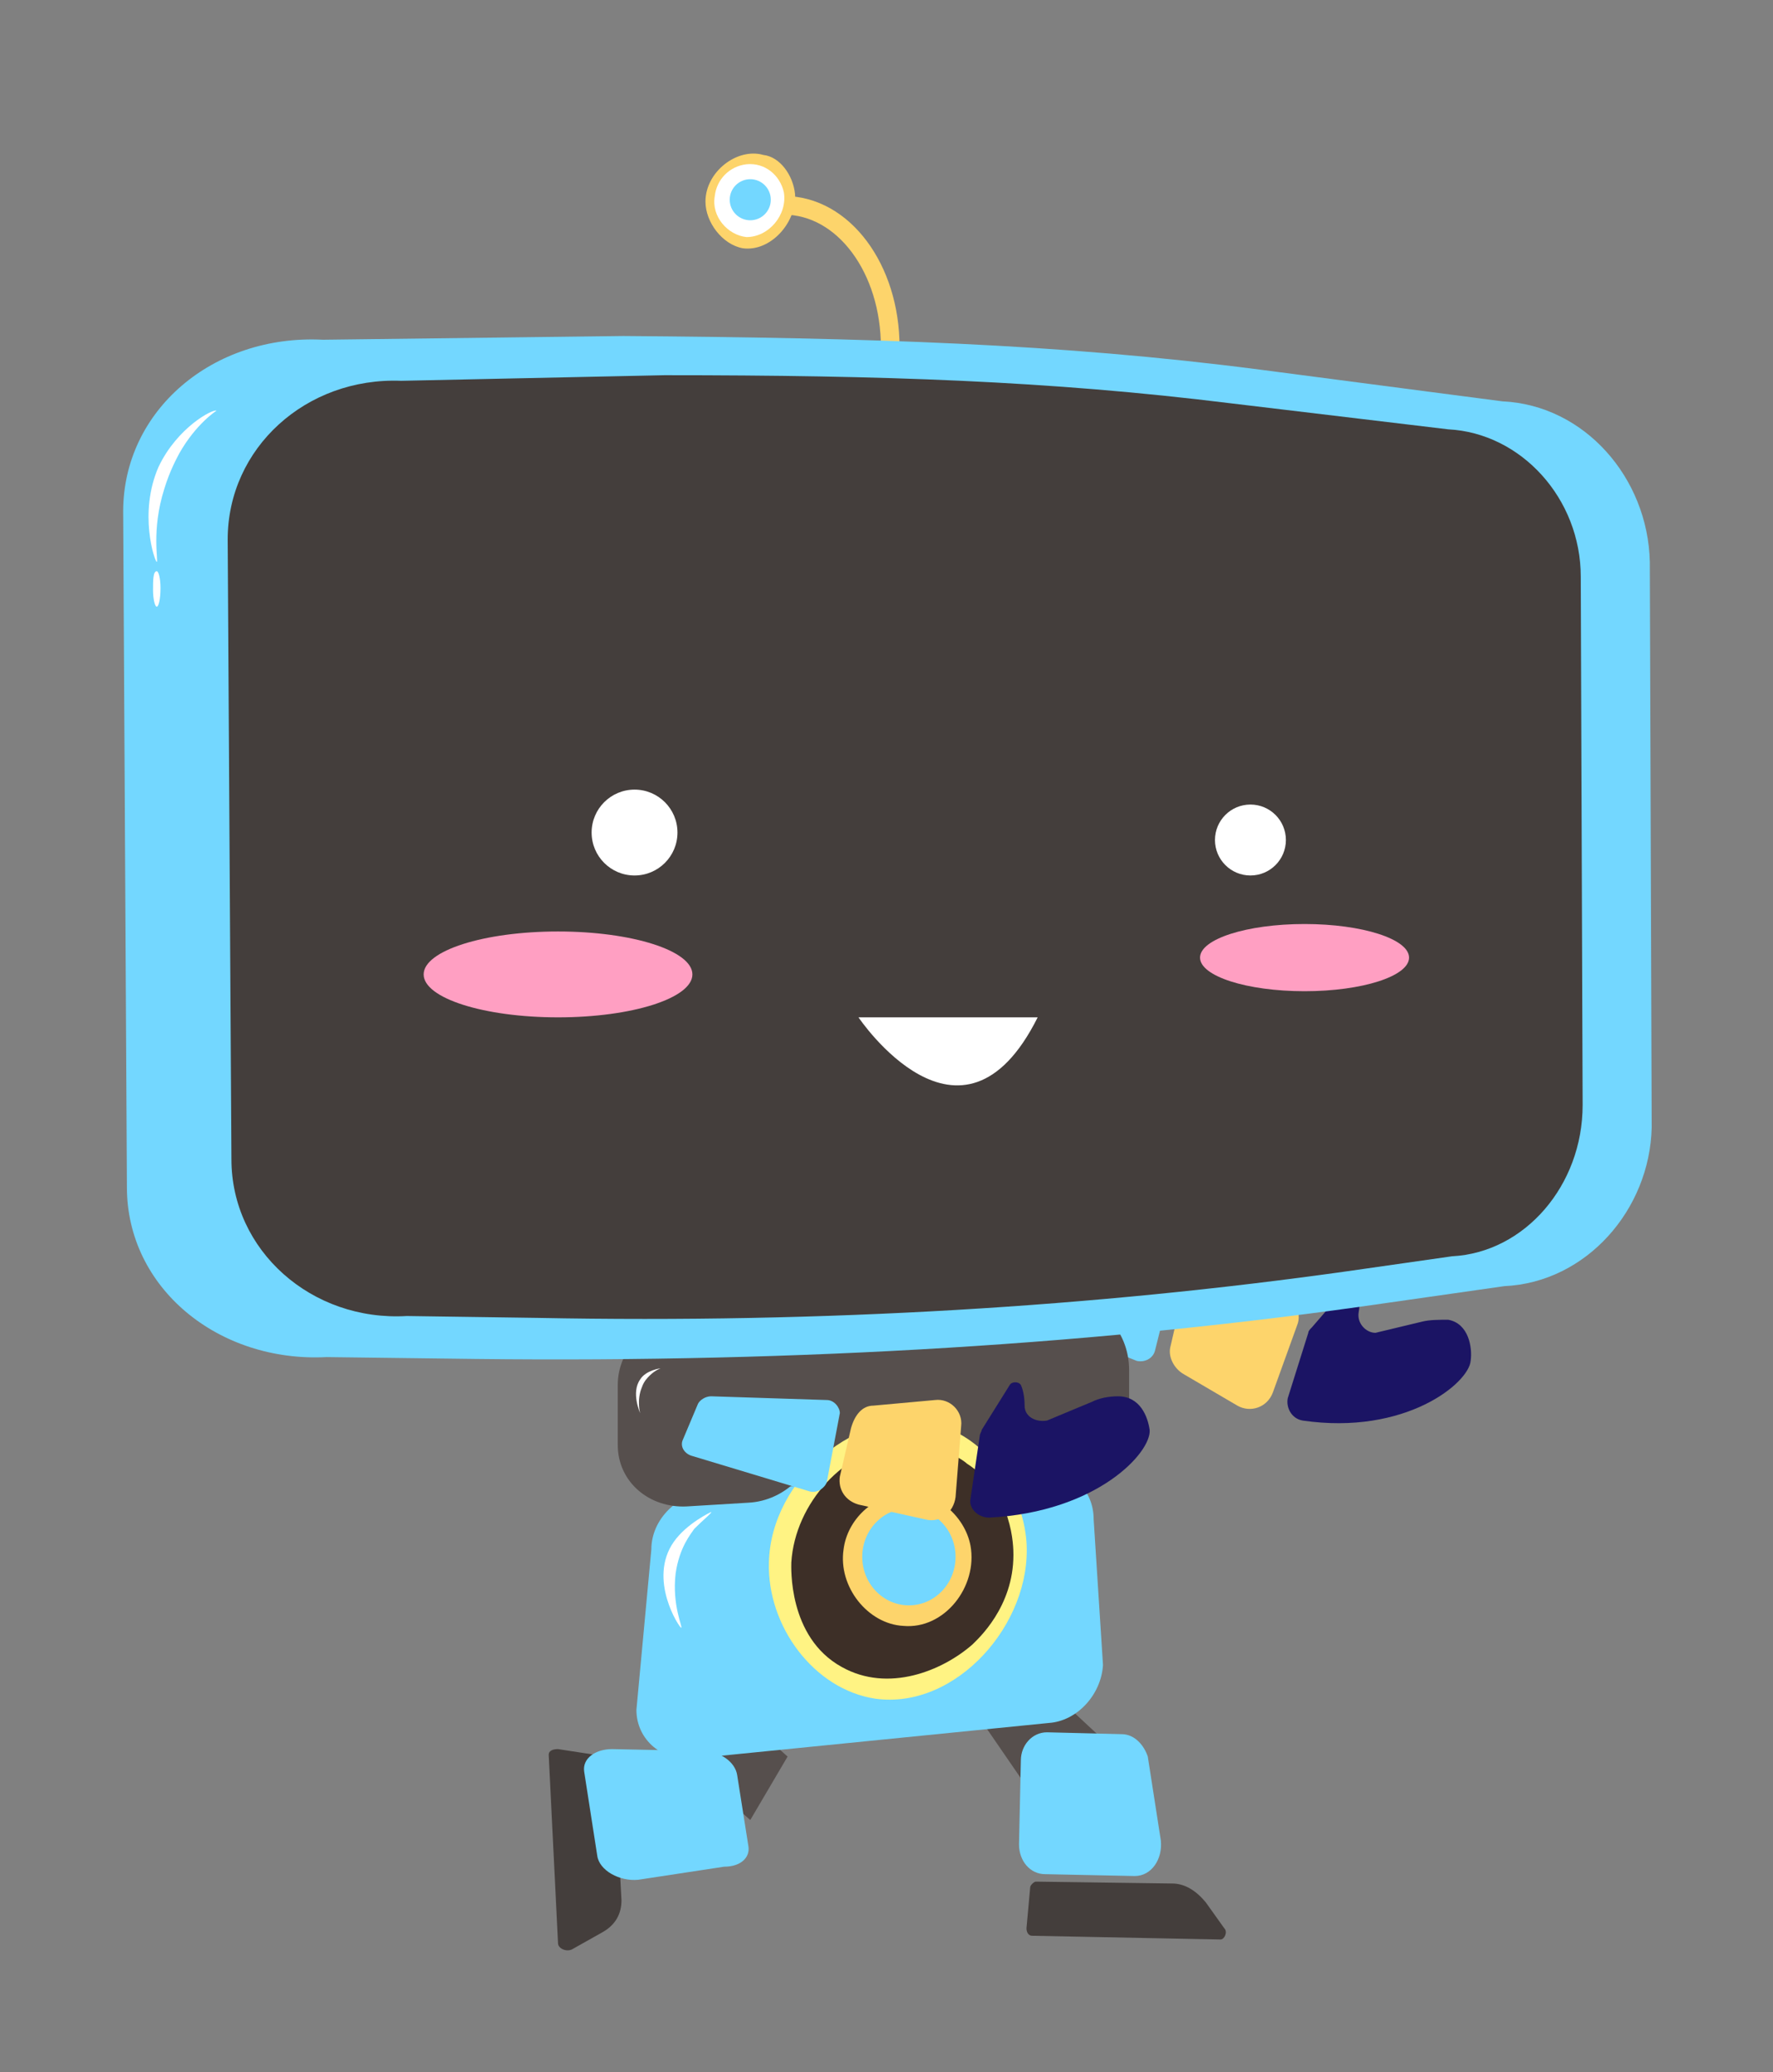 <?xml version="1.0" encoding="utf-8"?>
<!-- Generator: Adobe Illustrator 18.1.1, SVG Export Plug-In . SVG Version: 6.00 Build 0)  -->
<svg version="1.1" id="cat" xmlns="http://www.w3.org/2000/svg" xmlns:xlink="http://www.w3.org/1999/xlink" x="0px" y="0px"
	 viewBox="24 -31 95 111" enable-background="new 24 -31 95 111" xml:space="preserve">
<rect x="24" y="-31" width="95" height="111" fill="#808080" stroke="none"/>
<path fill="none" stroke="#FDD46B" stroke-miterlimit="10" d="M71.7-12.4c0-4.2-2.5-7.6-5.7-7.6"/>
<g>
	<polygon fill="#564F4D" points="80,59.3 76.8,61.5 79,64.7 82.9,62 	"/>
	<path fill="#443E3C" d="M79.5,69.8l7.3,0.1c0.7,0,1.3,0.4,1.8,1l1,1.4c0.2,0.2,0,0.6-0.2,0.6l-10.1-0.2c-0.2,0-0.3-0.2-0.3-0.4
		l0.2-2.2C79.2,70,79.4,69.8,79.5,69.8z"/>
	<path fill="#73D7FF" d="M84.1,61.9l-4-0.1c-0.8,0-1.4,0.7-1.4,1.5l-0.1,4.5c0,0.9,0.6,1.6,1.4,1.6l4.8,0.1c0.9,0,1.5-0.9,1.4-1.9
		l-0.7-4.5C85.3,62.5,84.8,61.9,84.1,61.9z"/>
</g>
<g>
	<polygon fill="#564F4D" points="66.2,63.1 63.3,60.5 60.7,63.4 64.2,66.5 	"/>
	<g>
		<path fill="#443E3C" d="M56.9,63.4l0.4,7.4c0,0.7-0.3,1.3-1,1.7l-1.6,0.9c-0.3,0.2-0.8,0-0.8-0.3L53.4,63c0-0.2,0.2-0.3,0.5-0.3
			l2.6,0.4C56.7,63.1,56.9,63.3,56.9,63.4z"/>
		<path fill="#73D7FF" d="M64.1,67.9l-0.6-3.8c-0.1-0.7-0.9-1.3-1.9-1.3l-4.8-0.1c-0.9,0-1.6,0.5-1.5,1.2l0.7,4.5
			c0.1,0.8,1.2,1.4,2.2,1.3l4.6-0.7C63.7,69,64.2,68.5,64.1,67.9z"/>
	</g>
</g>
<path fill="#73D7FF" d="M84.9,41.9l-5.7-2.3c-0.3-0.1-0.5-0.4-0.4-0.7l0-2.1c0-0.4,0.4-0.7,0.8-0.7l6.6,0.8c0.4,0.1,0.7,0.5,0.6,0.8
	l-0.9,3.6C85.8,41.8,85.3,42,84.9,41.9z"/>
<path fill="#FDD46B" d="M87.4,42.6l2.9,1.7c0.7,0.4,1.6,0.1,1.9-0.7l1.3-3.6c0.3-0.7-0.2-1.6-1-1.7l-3.7-0.7c-0.7-0.1-1.4,0.3-1.5,1
	l-0.6,2.6C86.6,41.7,86.9,42.3,87.4,42.6z"/>
<path fill="#1B1464" d="M94.1,40.4c0-0.1,0.1-0.2,0.2-0.3l1.9-2.2c0.2-0.2,0.5-0.1,0.6,0.2c0,0.3,0.1,0.7,0,1.2
	c-0.1,0.6,0.4,1.1,0.9,1.1l2.5-0.6c0.4-0.1,0.9-0.1,1.4-0.1c1.1,0.2,1.3,1.5,1.2,2.2c-0.1,1.2-3.5,4-9,3.2c-0.6-0.1-0.9-0.7-0.8-1.2
	L94.1,40.4z"/>
<path fill="#73D7FF" d="M80.2,61.3l-19,1.9c-1.7,0.2-3.1-1-3.1-2.6l0.8-8.6c0-1.6,1.4-3,3.1-3.1l17.8-1.1c1.6-0.1,2.8,1,2.8,2.6
	l0.5,7.8C83,59.8,81.7,61.2,80.2,61.3z"/>
<path fill="#564F4D" d="M64.1,49.5l-3.3,0.2c-2,0.1-3.7-1.3-3.7-3.3v-3.2c0-2,1.7-3.6,3.7-3.7l3.3-0.2c2-0.1,3.6,1.4,3.6,3.3v3.1
	C67.8,47.7,66.1,49.4,64.1,49.5z"/>
<path fill="#564F4D" d="M73.7,49.2l-4.9,0.4c-1.2,0.1-2.1-0.9-2.1-2.3v-5.7c0-1.3,1-2.5,2.1-2.5l4.9-0.3c1.1-0.1,2.1,1,2.1,2.3v5.6
	C75.8,47.9,74.9,49.1,73.7,49.2z"/>
<path fill="#564F4D" d="M80.7,48.8l-2,0.1c-2.1,0.2-3.9-1.6-3.9-3.8V43c0-2.3,1.7-4.2,3.9-4.3l2-0.1c2.1-0.1,3.8,1.6,3.8,3.8v2.1
	C84.5,46.7,82.8,48.6,80.7,48.8z"/>
<path fill="none" stroke="#FDD46B" stroke-width="5" stroke-miterlimit="10" d="M70-12.4"/>
<path fill="#73D7FF" d="M104.6,37.9l-6.3,0.9C83.2,41,67,42,49.5,41.8l-8-0.1C35.7,42,30.8,38,30.8,32.6L30.6-3.6
	c0-5.4,4.8-9.5,10.7-9.2l16.1-0.2c13.2,0.1,23.3,0.4,34.1,1.8l13,1.7c4.4,0.2,7.8,4.1,7.9,8.6l0.1,30.3
	C112.4,33.8,109,37.7,104.6,37.9z"/>
<path fill="#443E3C" d="M101.8,36.3l-5.6,0.8c-13.5,1.9-28,2.8-43.4,2.5l-7-0.1c-5.1,0.3-9.4-3.5-9.4-8.4L36.2-2.1
	c0-4.9,4.2-8.7,9.3-8.5l14.1-0.3c11.7,0,20.6,0.3,30.3,1.5L101.6-8c3.9,0.2,7.1,3.7,7.1,7.9l0.1,28.3
	C108.8,32.5,105.7,36.1,101.8,36.3z"/>
<path fill="#FFFFFF" d="M32.2,0.6c0,0.5,0.1,0.9,0.2,0.9c0.1,0,0.2-0.4,0.2-1c0-0.5-0.1-0.9-0.2-0.9C32.2-0.4,32.2,0.1,32.2,0.6z"/>
<path fill="#FFFFFF" d="M70,23.5c0,0,5.5,8.2,9.6,0"/>
<ellipse fill="#FF9FC2" cx="53.9" cy="21.2" rx="7.2" ry="2.3"/>
<ellipse fill="#FF9FC2" cx="93.9" cy="20.3" rx="5.6" ry="1.8"/>
<g>
	<path fill="#FFF383" d="M79,51.6c0.3,4.4-3.8,9-8.1,8.4c-3.3-0.5-5.8-3.9-5.7-7.3c0.1-4.5,4.8-8.4,8.9-7.4
		C76.9,46,78.8,48.9,79,51.6z"/>
	<path fill="#3D2F27" d="M78.3,52.3c0,2.8-1.9,4.5-2.2,4.8c-1.6,1.4-4.5,2.6-7,1.2c-2.9-1.6-2.7-5.4-2.7-5.6
		c0.2-3.2,2.9-6.1,5.8-6.3c1.9-0.2,3.4,0.8,3.6,1C78.3,49,78.3,51.9,78.3,52.3z"/>
	<path fill="#FDD46B" d="M76,51.8c0.4,2.2-1.4,4.5-3.6,4.3C70.5,56,68.9,54,69.2,52c0.2-1.6,1.6-2.9,3.2-3
		C74.1,48.8,75.7,50.2,76,51.8z"/>
	<ellipse fill="#73D7FF" cx="72.7" cy="52.4" rx="2.5" ry="2.6"/>
</g>
<path fill="#FDD46B" d="M66.6-20.6c0.1,1.5-1.3,3.1-2.8,2.9c-1.1-0.2-2-1.4-2-2.5c0-1.6,1.7-2.9,3.1-2.5
	C65.8-22.6,66.5-21.6,66.6-20.6z"/>
<path fill="#FFFFFF" d="M66-20.7c0.2,1.2-0.8,2.4-2,2.4c-1-0.1-1.9-1.1-1.7-2.2c0.1-0.9,0.8-1.6,1.7-1.7C65-22.3,65.8-21.6,66-20.7z
	"/>
<ellipse fill="#73D7FF" cx="64.2" cy="-20.3" rx="1.1" ry="1.1"/>
<path fill="#73D7FF" d="M68.3,44l-6.2-0.2c-0.3,0-0.6,0.2-0.7,0.4l-0.8,1.9c-0.2,0.4,0.1,0.8,0.5,0.9l6.3,1.9
	c0.4,0.1,0.8-0.2,0.9-0.5l0.7-3.7C69,44.4,68.7,44,68.3,44z"/>
<path fill="#FDD46B" d="M70.8,44.3l3.3-0.3c0.8-0.1,1.5,0.6,1.4,1.4l-0.3,3.8c-0.1,0.8-0.8,1.4-1.6,1.2l-3.6-0.8
	c-0.7-0.2-1.1-0.8-1-1.5l0.6-2.6C69.8,44.8,70.2,44.3,70.8,44.3z"/>
<path fill="#1B1464" d="M76.5,45.9c0-0.1,0.1-0.2,0.1-0.3l1.5-2.4c0.1-0.2,0.5-0.2,0.6,0c0.1,0.2,0.2,0.6,0.2,1.1
	c0,0.6,0.6,0.9,1.2,0.8l2.4-1c0.4-0.2,0.9-0.3,1.4-0.3c1.2,0,1.6,1.1,1.7,1.8c0.1,1.2-2.8,4.4-8.6,4.7c-0.6,0-1.1-0.5-1-1L76.5,45.9
	z"/>
<path fill="#FFFFFF" d="M32.5-6c-1.1,2.5-0.2,5.1-0.1,5.1c0.1,0-0.3-1.7,0.4-3.9c0.3-1,0.7-1.7,0.8-1.9c0.9-1.6,2-2.3,2-2.3
	C35.4-9.1,33.5-8.1,32.5-6z"/>
<path fill="#FFFFFF" d="M60.1,51.6c-1.4,2,0.3,4.6,0.4,4.6c0.1,0-0.5-1.2-0.3-2.9c0.2-1.4,0.8-2.1,1-2.4c0.5-0.5,1-0.9,0.9-0.9
	C62.1,50,60.8,50.6,60.1,51.6z"/>
<path fill="#FFFFFF" d="M58.3,42.9c-0.5,0.7,0,1.8,0,1.8c0,0-0.2-0.7,0.1-1.4c0.1-0.3,0.3-0.5,0.4-0.6c0.3-0.3,0.6-0.4,0.6-0.4
	C59.4,42.3,58.6,42.4,58.3,42.9z"/>
<circle fill="#FFFFFF" cx="91" cy="14" r="1.9"/>
<circle fill="#FFFFFF" cx="58" cy="13.6" r="2.3"/>
</svg>

